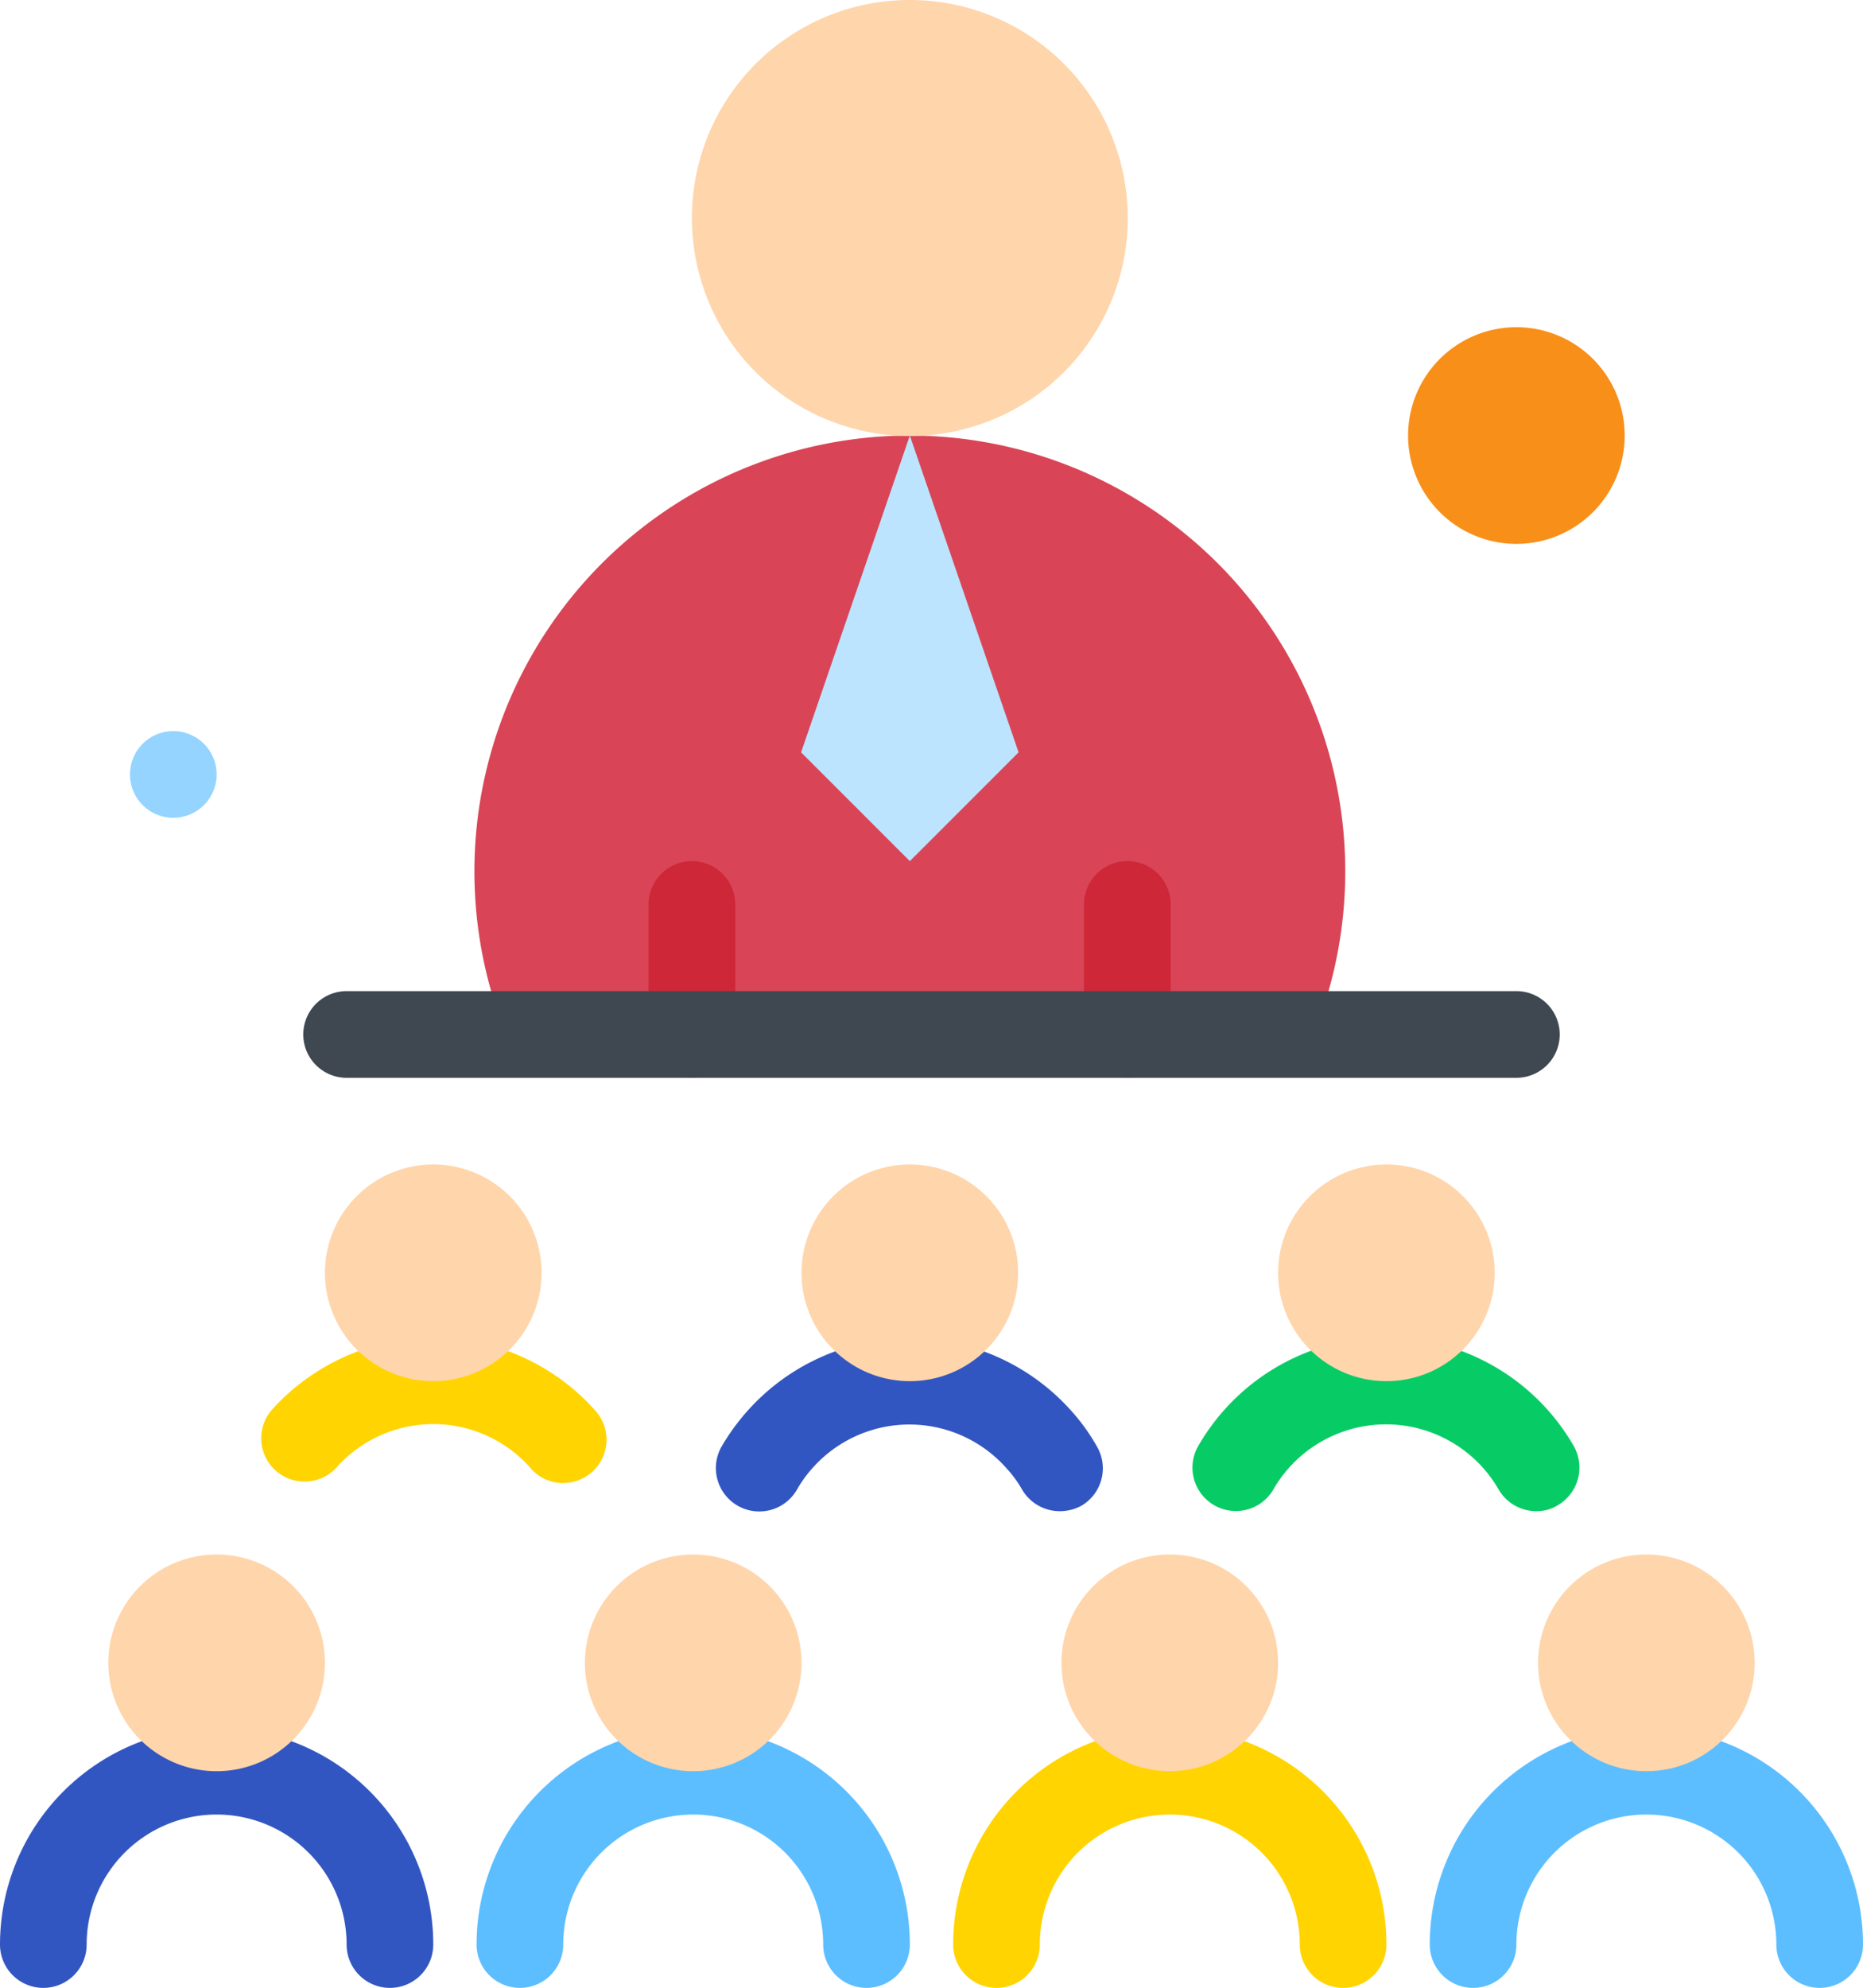 <svg xmlns="http://www.w3.org/2000/svg" viewBox="0 0 430 458.7"><defs><style>.cls-1{fill:#3256c1;}.cls-2{fill:#5cbeff;}.cls-3{fill:#ffd400;}.cls-4{fill:#07cc66;}.cls-5{fill:#d94556;}.cls-6{fill:#ffd5ab;}.cls-7{fill:#f88f19;}.cls-8{fill:#bce4ff;}.cls-9{fill:#94d4ff;}.cls-10{fill:#cd2738;}.cls-11{fill:#3f4751;}</style></defs><g id="Layer_2" data-name="Layer 2"><g id="Layer_1-2" data-name="Layer 1"><g id="_910-Building_Relationship_Team_Work" data-name="910-Building, Relationship, Team, Work"><path class="cls-1" d="M90,458.7a10,10,0,0,1-10-10,30,30,0,0,0-60,0,10,10,0,0,1-20,0,50,50,0,0,1,100,0A10,10,0,0,1,90,458.7Z"></path><path class="cls-2" d="M200,458.7a10,10,0,0,1-10-10,30,30,0,0,0-60,0,10,10,0,1,1-20,0,50,50,0,0,1,100,0A10,10,0,0,1,200,458.7Z"></path><path class="cls-3" d="M310,458.7a10,10,0,0,1-10-10,30,30,0,0,0-60,0,10,10,0,1,1-20,0,50,50,0,0,1,100,0A10,10,0,0,1,310,458.7Z"></path><path class="cls-2" d="M420,458.7a10,10,0,0,1-10-10,30,30,0,0,0-60,0,10,10,0,1,1-20,0,50,50,0,0,1,100,0A10,10,0,0,1,420,458.7Z"></path><path class="cls-3" d="M130,342.2a9.77,9.77,0,0,1-7.5-3.4,29.92,29.92,0,0,0-45,0,10,10,0,0,1-15-13.2,50.06,50.06,0,0,1,75,0,10,10,0,0,1-7.5,16.6Z"></path><path class="cls-1" d="M244.6,348.7a10.06,10.06,0,0,1-8.7-5,26.75,26.75,0,0,0-3.5-4.8,29.92,29.92,0,0,0-45,0,29,29,0,0,0-3.5,4.9,10,10,0,0,1-17.3-10.1,51,51,0,0,1,5.8-8,50.06,50.06,0,0,1,75,0,46,46,0,0,1,5.8,8.1,10,10,0,0,1-3.7,13.7,10.44,10.44,0,0,1-4.9,1.2Z"></path><path class="cls-4" d="M354.6,348.7a10.06,10.06,0,0,1-8.7-5,30,30,0,0,0-52,0,10,10,0,0,1-17.3-10.1,50,50,0,0,1,86.6,0,10.07,10.07,0,0,1-3.6,13.7A9.26,9.26,0,0,1,354.6,348.7Z"></path><path class="cls-5" d="M116.8,238.7A100.58,100.58,0,0,1,210,100.5h0a100.58,100.58,0,0,1,93.2,138.2Z"></path><circle class="cls-6" cx="270" cy="383.7" r="25"></circle><circle class="cls-6" cx="380" cy="383.7" r="25"></circle><circle class="cls-6" cx="320" cy="293.7" r="25"></circle><path class="cls-6" d="M210,268.7a25,25,0,1,1-25,25A25,25,0,0,1,210,268.7Z"></path><path class="cls-6" d="M160,358.7a25,25,0,1,1-25,25A25,25,0,0,1,160,358.7Z"></path><path class="cls-6" d="M50,358.7a25,25,0,1,1-25,25A25,25,0,0,1,50,358.7Z"></path><path class="cls-6" d="M100,268.7a25,25,0,1,1-25,25A25,25,0,0,1,100,268.7Z"></path><path class="cls-7" d="M350,75.5a25,25,0,1,1-25,25A25,25,0,0,1,350,75.5Z"></path><path class="cls-8" d="M210,100.5l25.1,73.1L210,198.7l-25.1-25.1Z"></path><path class="cls-6" d="M210,0a50.3,50.3,0,1,1-50.3,50.3A50.27,50.27,0,0,1,210,0Z"></path><path class="cls-9" d="M40,168.7a10,10,0,1,1-10,10A10,10,0,0,1,40,168.7Z"></path><path class="cls-10" d="M159.7,248.7a10,10,0,0,1-10-10v-30a10,10,0,0,1,20,0v30A10,10,0,0,1,159.7,248.7Z"></path><path class="cls-10" d="M260.2,248.7a10,10,0,0,1-10-10v-30a10,10,0,0,1,20,0v30A10,10,0,0,1,260.2,248.7Z"></path><path class="cls-11" d="M350,248.7H80a10,10,0,0,1,0-20H350a10,10,0,0,1,0,20Z"></path></g></g></g></svg>